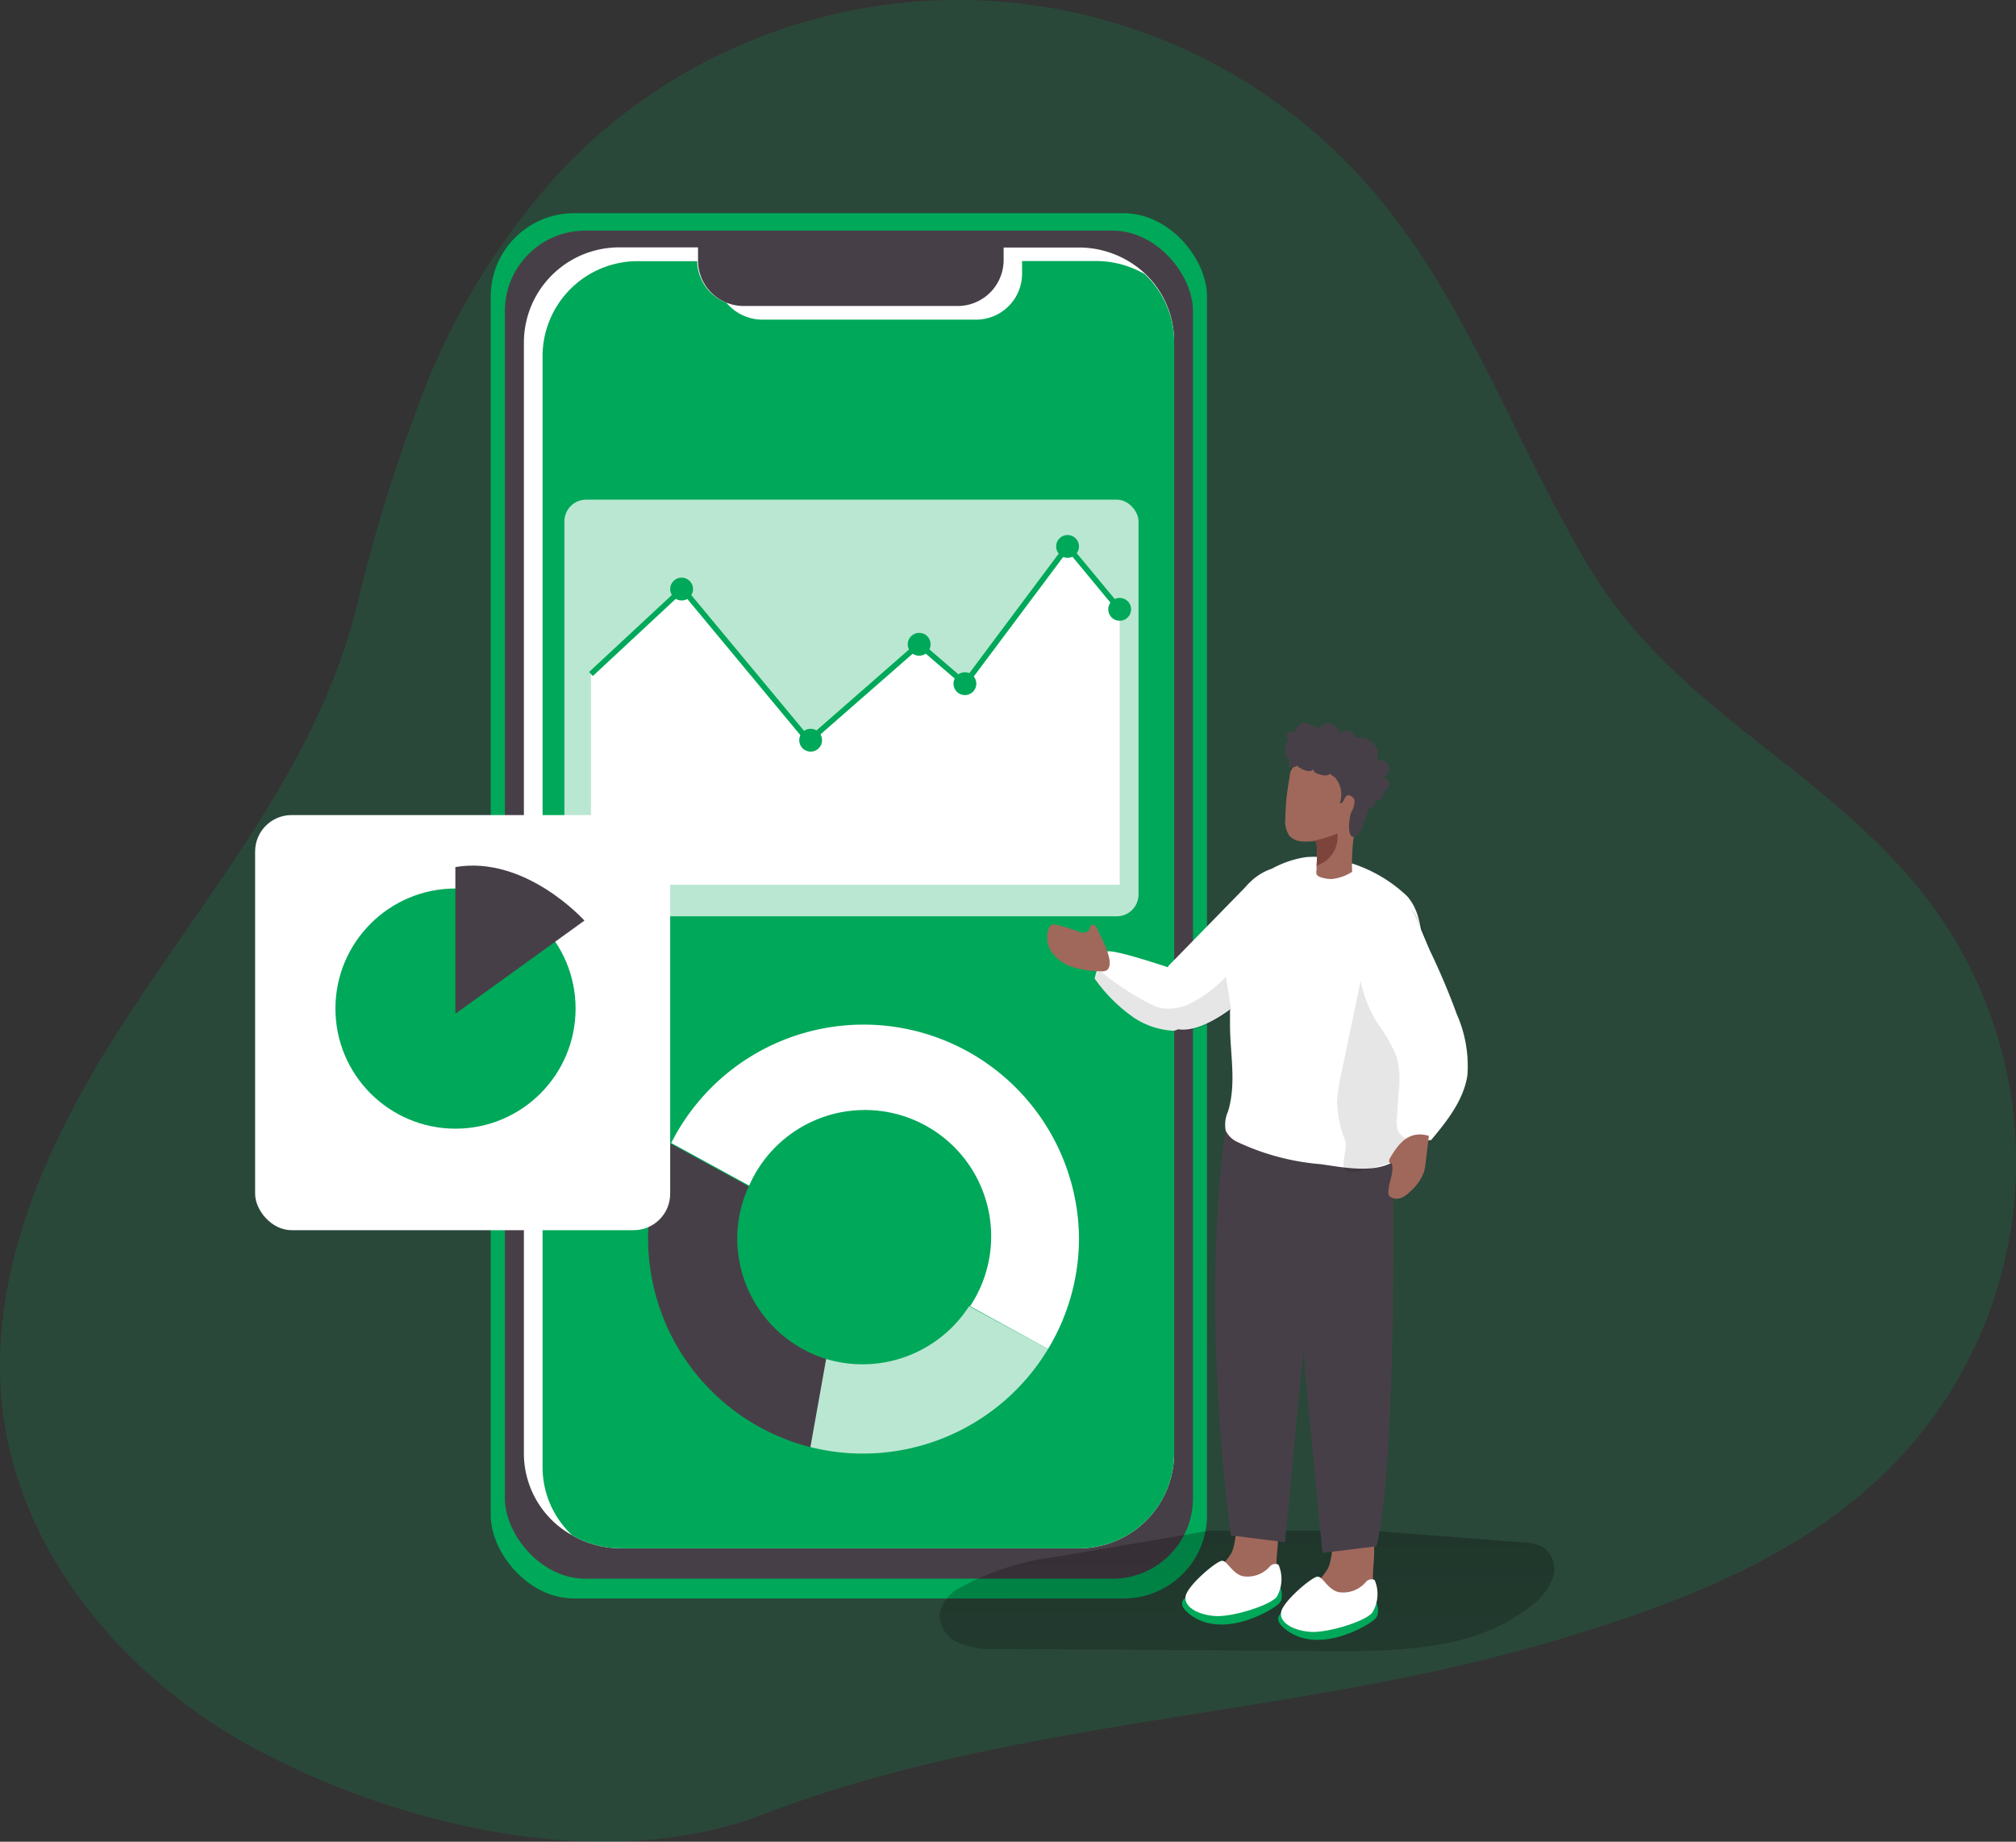 <svg xmlns="http://www.w3.org/2000/svg" xmlns:xlink="http://www.w3.org/1999/xlink" width="192" height="175.387" viewBox="0 0 192 175.387"><rect x="0" y="0" width="192" height="175.387" fill="#333333" stroke="none"/><defs><style>.a,.b{fill:#00a859;}.a{opacity:0.18;}.c{fill:#473f47;}.d,.e{fill:#fff;}.e{opacity:0.73;}.f{fill:url(#a);}.g{fill:#a0685b;}.h{fill:#020202;opacity:0.1;}.i{fill:#7d443c;}</style><linearGradient id="a" x1="0.554" y1="-3.225" x2="0.435" y2="4.988" gradientUnits="objectBoundingBox"><stop offset="0.01"/><stop offset="0.08" stop-opacity="0.69"/><stop offset="0.21" stop-opacity="0.322"/><stop offset="1" stop-opacity="0"/></linearGradient></defs><g transform="translate(0.002 -0.035)"><path class="a" d="M52.177,39.335a153.884,153.884,0,0,0-5.842,19.072C42.549,73.741,32.029,85.7,23.65,98.84c-6.931,10.829-12.574,23.379-11.052,36.151,1.683,14.047,12.054,25.99,24.592,32.537,13.8,7.24,33.007,11.646,47.7,6.015,24.307-9.332,50.891-9.2,75.829-16.683,11.522-3.453,23.23-7.884,31.7-16.436a41.312,41.312,0,0,0,2.067-55.842C184.764,73.159,171.571,67.9,163.6,54.57c-7.03-11.745-11.485-25.111-20.47-35.644a52.067,52.067,0,0,0-76.758-2.574,67.377,67.377,0,0,0-14.2,22.983Z" transform="translate(-12.35 -0.68)"/><rect class="b" width="68.218" height="131.918" rx="7.93" transform="translate(46.733 20.338)"/><rect class="c" width="65.532" height="128.379" rx="7.66" transform="translate(48.082 21.997)"/><path class="d" d="M114.591,28.723V134.676a9.059,9.059,0,0,1-9.146,8.96H61.818a9.282,9.282,0,0,1-4.554-1.238,8.923,8.923,0,0,1-4.6-7.772V28.723a9.072,9.072,0,0,1,9.158-8.973h7.426v1.312a4.307,4.307,0,0,0,2.7,3.948,4.418,4.418,0,0,0,1.671.322H93.922A4.381,4.381,0,0,0,98.353,21V19.762h7.141a9.208,9.208,0,0,1,6.312,2.475,8.861,8.861,0,0,1,2.785,6.485Z" transform="translate(-2.771 3.843)"/><path class="b" d="M114.249,28.473V134.426a9.059,9.059,0,0,1-9.146,8.96H61.476a9.282,9.282,0,0,1-4.554-1.238,8.886,8.886,0,0,1-2.822-6.473V29.773a9.059,9.059,0,0,1,9.158-8.96h5.569A4.307,4.307,0,0,0,71.6,24.76a4.48,4.48,0,0,0,3.416,1.621H95.325a4.381,4.381,0,0,0,4.443-4.344V20.8h7.141a9.307,9.307,0,0,1,4.53,1.238,8.861,8.861,0,0,1,2.809,6.436Z" transform="translate(-2.429 4.093)"/><path class="c" d="M70.71,97.73A12.1,12.1,0,0,1,71.8,92.779L64.373,88.72a20.3,20.3,0,0,0-2.153,9.01A20.519,20.519,0,0,0,77.7,117.618l1.5-8.39a12.042,12.042,0,0,1-8.49-11.5Z" transform="translate(-0.499 20.232)"/><path class="e" d="M97.346,105.292a20.582,20.582,0,0,1-22.636,9.344l1.5-8.391a12.079,12.079,0,0,0,13.614-5.025Z" transform="translate(2.469 23.203)"/><path class="d" d="M102.837,99.909a20.47,20.47,0,0,1-2.946,10.532l-7.426-4.072a12.03,12.03,0,1,0-21.04-11.485L64,90.825a20.52,20.52,0,0,1,38.837,9.084Z" transform="translate(-0.076 18.053)"/><rect class="e" width="54.678" height="39.678" rx="2.07" transform="translate(53.751 47.616)"/><path class="d" d="M45.47,54.233,54.2,46.115,66.213,60.607,76.732,51.4l4.356,3.75L90.866,42.08l4.963,5.99V74.3H45.47Z" transform="translate(10.805 9.991)"/><path class="b" d="M66.221,61.059,54.2,46.579,45.689,54.5l-.359-.384,8.923-8.3L66.283,60.3l10.483-9.171,4.319,3.713,9.8-13.106,5.173,6.238-.408.347-4.74-5.73-9.74,13.02-4.406-3.775Z" transform="translate(10.772 9.91)"/><circle class="b" cx="1.089" cy="1.089" r="1.089" transform="translate(63.825 55.041)"/><circle class="b" cx="1.089" cy="1.089" r="1.089" transform="translate(76.114 69.435)"/><circle class="b" cx="1.089" cy="1.089" r="1.089" transform="translate(86.449 60.301)"/><circle class="b" cx="1.089" cy="1.089" r="1.089" transform="translate(90.805 64.051)"/><circle class="b" cx="1.089" cy="1.089" r="1.089" transform="translate(100.582 50.982)"/><circle class="b" cx="1.089" cy="1.089" r="1.089" transform="translate(105.545 56.972)"/><rect class="d" width="39.53" height="39.53" rx="3.47" transform="translate(24.295 77.653)"/><circle class="b" cx="11.436" cy="11.436" r="11.436" transform="translate(31.944 84.645)"/><path class="c" d="M47.39,67.457V81.429l12.29-8.874S54.086,66.318,47.39,67.457Z" transform="translate(-4.023 15.147)"/><path class="f" d="M125.923,118.5l14.344,1.114a3.911,3.911,0,0,1,1.943.5,2.611,2.611,0,0,1,.829,2.921,5.755,5.755,0,0,1-1.968,2.55c-5.2,4.245-12.512,4.406-19.233,4.369l-31.7-.2a8.663,8.663,0,0,1-3.6-.532,2.97,2.97,0,0,1-1.881-2.859,3.775,3.775,0,0,1,2-2.475,25.594,25.594,0,0,1,9.183-2.921q7.24-1.238,14.5-2.475" transform="translate(4.833 27.306)"/><path class="g" d="M111.959,121.839a4.876,4.876,0,0,1-.408,2.153,3.639,3.639,0,0,1-1.559,1.46,6.188,6.188,0,0,1-4.579.446.891.891,0,0,1-.532-.309.854.854,0,0,1-.1-.458,3.453,3.453,0,0,1,1.238-2.153,7.512,7.512,0,0,0,1.658-1.894c.693-1.423.173-5.186,2.847-4.592C112.714,117,112.02,120.267,111.959,121.839Z" transform="translate(9.614 26.817)"/><path class="b" d="M112.68,122.891s.371.928-.087,1.473-5.26,3.527-8.49,1.126,4.381-2.71,4.381-2.71Z" transform="translate(9.264 28.326)"/><path class="d" d="M112.431,121.181a.693.693,0,0,0-.866.223,2.847,2.847,0,0,1-2.512.879c-1.052-.26-1.473-1.473-1.993-1.473s-3.317,2.364-3.478,3.391,1.238,1.77,2.847,1.869,5.149-.99,5.829-1.819a3.379,3.379,0,0,0,.173-3.069Z" transform="translate(9.327 27.858)"/><path class="g" d="M119.379,123.037a4.876,4.876,0,0,1-.408,2.153,3.564,3.564,0,0,1-1.559,1.46,6.188,6.188,0,0,1-4.579.446.891.891,0,0,1-.532-.309.829.829,0,0,1-.1-.458,3.453,3.453,0,0,1,1.238-2.153,7.512,7.512,0,0,0,1.658-1.894c.693-1.423.173-5.186,2.847-4.579C120.109,118.173,119.379,121.44,119.379,123.037Z" transform="translate(11.377 27.104)"/><path class="b" d="M120.08,124.071s.371.928-.087,1.473-5.26,3.527-8.49,1.126,4.369-2.71,4.369-2.71Z" transform="translate(11.022 28.606)"/><path class="d" d="M119.843,122.352a.693.693,0,0,0-.866.223,2.822,2.822,0,0,1-2.574.928c-1.052-.26-1.473-1.473-1.993-1.473s-3.317,2.364-3.478,3.391,1.238,1.77,2.847,1.869,5.149-.99,5.829-1.819A3.379,3.379,0,0,0,119.843,122.352Z" transform="translate(11.073 28.147)"/><path class="c" d="M121.49,90.2s.507,27.426-1.535,36.584l-5.149.631L111.23,89.85Z" transform="translate(11.147 20.501)"/><path class="c" d="M106.834,87.71s-2.475,14.852.52,38.552l5.149.644,3.577-37.6Z" transform="translate(9.874 19.992)"/><path class="d" d="M101.77,80.425a2.066,2.066,0,0,0,1.238,2.141h.223c1.584.322,3.713-.891,5.111-1.943a21.032,21.032,0,0,0,1.72-1.4V68.68l-7.7,7.884A12.265,12.265,0,0,0,101.77,80.425Z" transform="translate(8.899 15.47)"/><path class="d" d="M107.089,81.144v1.485c0,2.748.631,5.569-.186,8.255a3.045,3.045,0,0,0-.223,1.832,2.277,2.277,0,0,0,1.151,1.1,23.032,23.032,0,0,0,7.921,2.1c2.042.285,4.951.891,6.844-.21a3.453,3.453,0,0,0,1.337-2.215,41.486,41.486,0,0,0,1.238-8.663,5.871,5.871,0,0,1,.074-1.139q.235-3.936.161-7.871c0-1.894-.186-3.96-1.423-5.4A13.614,13.614,0,0,0,116.7,66.8a8.663,8.663,0,0,0-2.4-.124,9.8,9.8,0,0,0-3.23,1.1,5.384,5.384,0,0,0-2.871,2.29,16.163,16.163,0,0,0-1.349,4.332,15.828,15.828,0,0,0-.074,4.257c.074.705.248,1.386.322,2.079C107.089,80.884,107.089,81.008,107.089,81.144Z" transform="translate(10.053 14.986)"/><path class="h" d="M116.255,95.89c.792.235,2.624-.5,3.23-.594.359-.074.693-.248,1.052-.334,1.819-.458,2.03-5.545,2.2-6.918a94.915,94.915,0,0,0,1.238-11.015,11.992,11.992,0,0,0-.483-4.146,4.777,4.777,0,0,0-2.71-3.02c-2.314-.842-3.007,6.485-3.329,8.007l-1.733,8.267a18.912,18.912,0,0,0-.483,3.094,10.99,10.99,0,0,0,.78,3.713c.21.718-.371,2.1-.087,2.636a.458.458,0,0,0,.322.309Z" transform="translate(12.1 15.735)"/><path class="g" d="M111.623,66.444a1.782,1.782,0,0,0,1.114.557,6.289,6.289,0,0,0,1.077,0h.21a.173.173,0,0,1,.21.186,12.527,12.527,0,0,1,0,2.153h0v.4a.755.755,0,0,0,0,.408.73.73,0,0,0,.433.285,3.3,3.3,0,0,0,.978.161,4.332,4.332,0,0,0,1.98-.693,19.171,19.171,0,0,1,.2-3.713,19.677,19.677,0,0,0,.545-4.691,3.168,3.168,0,0,0-.656-1.72,3.119,3.119,0,0,0-2.339-.842,5.953,5.953,0,0,0-3.205.879,1.238,1.238,0,0,0-.483.953c-.111.619-.21,1.238-.285,1.869s-.124,1.436-.136,2.153A2.537,2.537,0,0,0,111.623,66.444Z" transform="translate(11.15 13.152)"/><path class="c" d="M112.891,60.758l.173.062a1.238,1.238,0,0,0,.483.111.458.458,0,0,0,.408-.223.322.322,0,0,0,.1.322.792.792,0,0,0,.322.161,2.562,2.562,0,0,0,.606.149.854.854,0,0,0,.569-.161c.136.173.359.26.5.433a2.252,2.252,0,0,1,.408.73,2.549,2.549,0,0,1,0,1.634c.309.111.371-.433.606-.668s.767.087.8.47a2.376,2.376,0,0,1-.334,1.089c-.2.446-.52,3.02.631,2.116a1.559,1.559,0,0,0,.433-.73l.656-1.819a.5.5,0,0,0,.545-.26.52.52,0,0,0-.149-.594.619.619,0,0,0,.928-.743.693.693,0,0,0,.594-.681.705.705,0,0,0-.631-.644.842.842,0,1,0-.569-1.584,1.436,1.436,0,0,0-.483-1.733,1.968,1.968,0,0,0-1.238-.47h-.322c-.062,0-.087-.21-.124-.26a.829.829,0,0,0-.507-.359.866.866,0,0,0-.829.26,1.386,1.386,0,0,0-.928-.953,1,1,0,0,0-1.151.532,2.389,2.389,0,0,0-.866-.52,1.139,1.139,0,0,0-.569-.074,1.089,1.089,0,0,0-.767.891.5.5,0,0,1-.285-.062.433.433,0,0,0-.507.322.557.557,0,0,0,.235.582.73.73,0,0,0-.359.334c-.062.149,0,.371.2.371a.557.557,0,0,0,.446,1,.371.371,0,0,0-.3.26.854.854,0,0,0,0,.4.075.075,0,1,0,.111.1c.26,0,.569,0,.705-.173a.275.275,0,0,0,.21.235Z" transform="translate(11.145 12.539)"/><path class="i" d="M113.332,65.568h.21a.173.173,0,0,1,.21.186,12.527,12.527,0,0,1,0,2.153h0a2.884,2.884,0,0,0,1.993-3.057,12.017,12.017,0,0,1-2.475.718Z" transform="translate(11.632 14.56)"/><path class="d" d="M96.58,76.5a15.148,15.148,0,0,0,3.713,3.713,7.426,7.426,0,0,0,3.478,1.238,1.238,1.238,0,0,0,.483,0,1.312,1.312,0,0,0,.668-.458,3.849,3.849,0,0,0,.891-2.2c.087-2.1-2.2-3.342-2.2-3.342s-5.272-1.782-5.842-1.51c-.334.149-.656.879-.879,1.522A10.21,10.21,0,0,0,96.58,76.5Z" transform="translate(7.666 16.712)"/><path class="h" d="M96.58,76.171a15.148,15.148,0,0,0,3.713,3.713,7.426,7.426,0,0,0,3.478,1.238,1.238,1.238,0,0,0,.483,0h.223c1.584.322,3.713-.891,5.111-1.943h0l-.5-3.168a12.5,12.5,0,0,1-3.267,2.475,4.554,4.554,0,0,1-2.8.52,2.772,2.772,0,0,1-.755-.223,24.591,24.591,0,0,1-5.359-3.5A4.3,4.3,0,0,0,96.58,76.171Z" transform="translate(7.666 17.039)"/><path class="d" d="M126.258,80.941a12.215,12.215,0,0,1,1.015,5.792c-.347,2.376-1.931,4.369-3.453,6.188-1.238.186-2.76.161-3.193-.978a2.859,2.859,0,0,1-.074-1.126l.173-2.475a9.109,9.109,0,0,0-.173-3.28,14.393,14.393,0,0,0-1.844-3.255,12.587,12.587,0,0,1-1.856-5.73c-.136-1.918,1.312-8.082,4.121-6.188,1.163.755,2.2,3.923,2.822,5.2Q125.169,77.97,126.258,80.941Z" transform="translate(12.481 15.673)"/><path class="g" d="M119.353,90.239a.619.619,0,0,0-.1.322.192.192,0,0,0,.248.173c.285.879-.309,1.807-.309,2.735a.767.767,0,0,0,0,.235.619.619,0,0,0,.21.26,1.126,1.126,0,0,0,1.052.062,2.822,2.822,0,0,0,.879-.656,4.406,4.406,0,0,0,1.238-1.782,5.223,5.223,0,0,0,.173-.978l.3-2.475C121.172,87.6,120.194,88.8,119.353,90.239Z" transform="translate(13.037 20.063)"/><path class="g" d="M97.771,72.409a.928.928,0,0,0-.272-.433.322.322,0,0,0-.446,0,.829.829,0,0,0-.087.3.569.569,0,0,1-.557.347,1.658,1.658,0,0,1-.681-.161,16.729,16.729,0,0,0-1.894-.582.73.73,0,0,0-.458,0,.644.644,0,0,0-.322.4,2.475,2.475,0,0,0,.4,2.327,3.9,3.9,0,0,0,2.042,1.337,9.431,9.431,0,0,0,2.475.359,1.1,1.1,0,0,0,.606-.074C99.528,75.627,98.031,73.053,97.771,72.409Z" transform="translate(6.797 16.221)"/></g></svg>